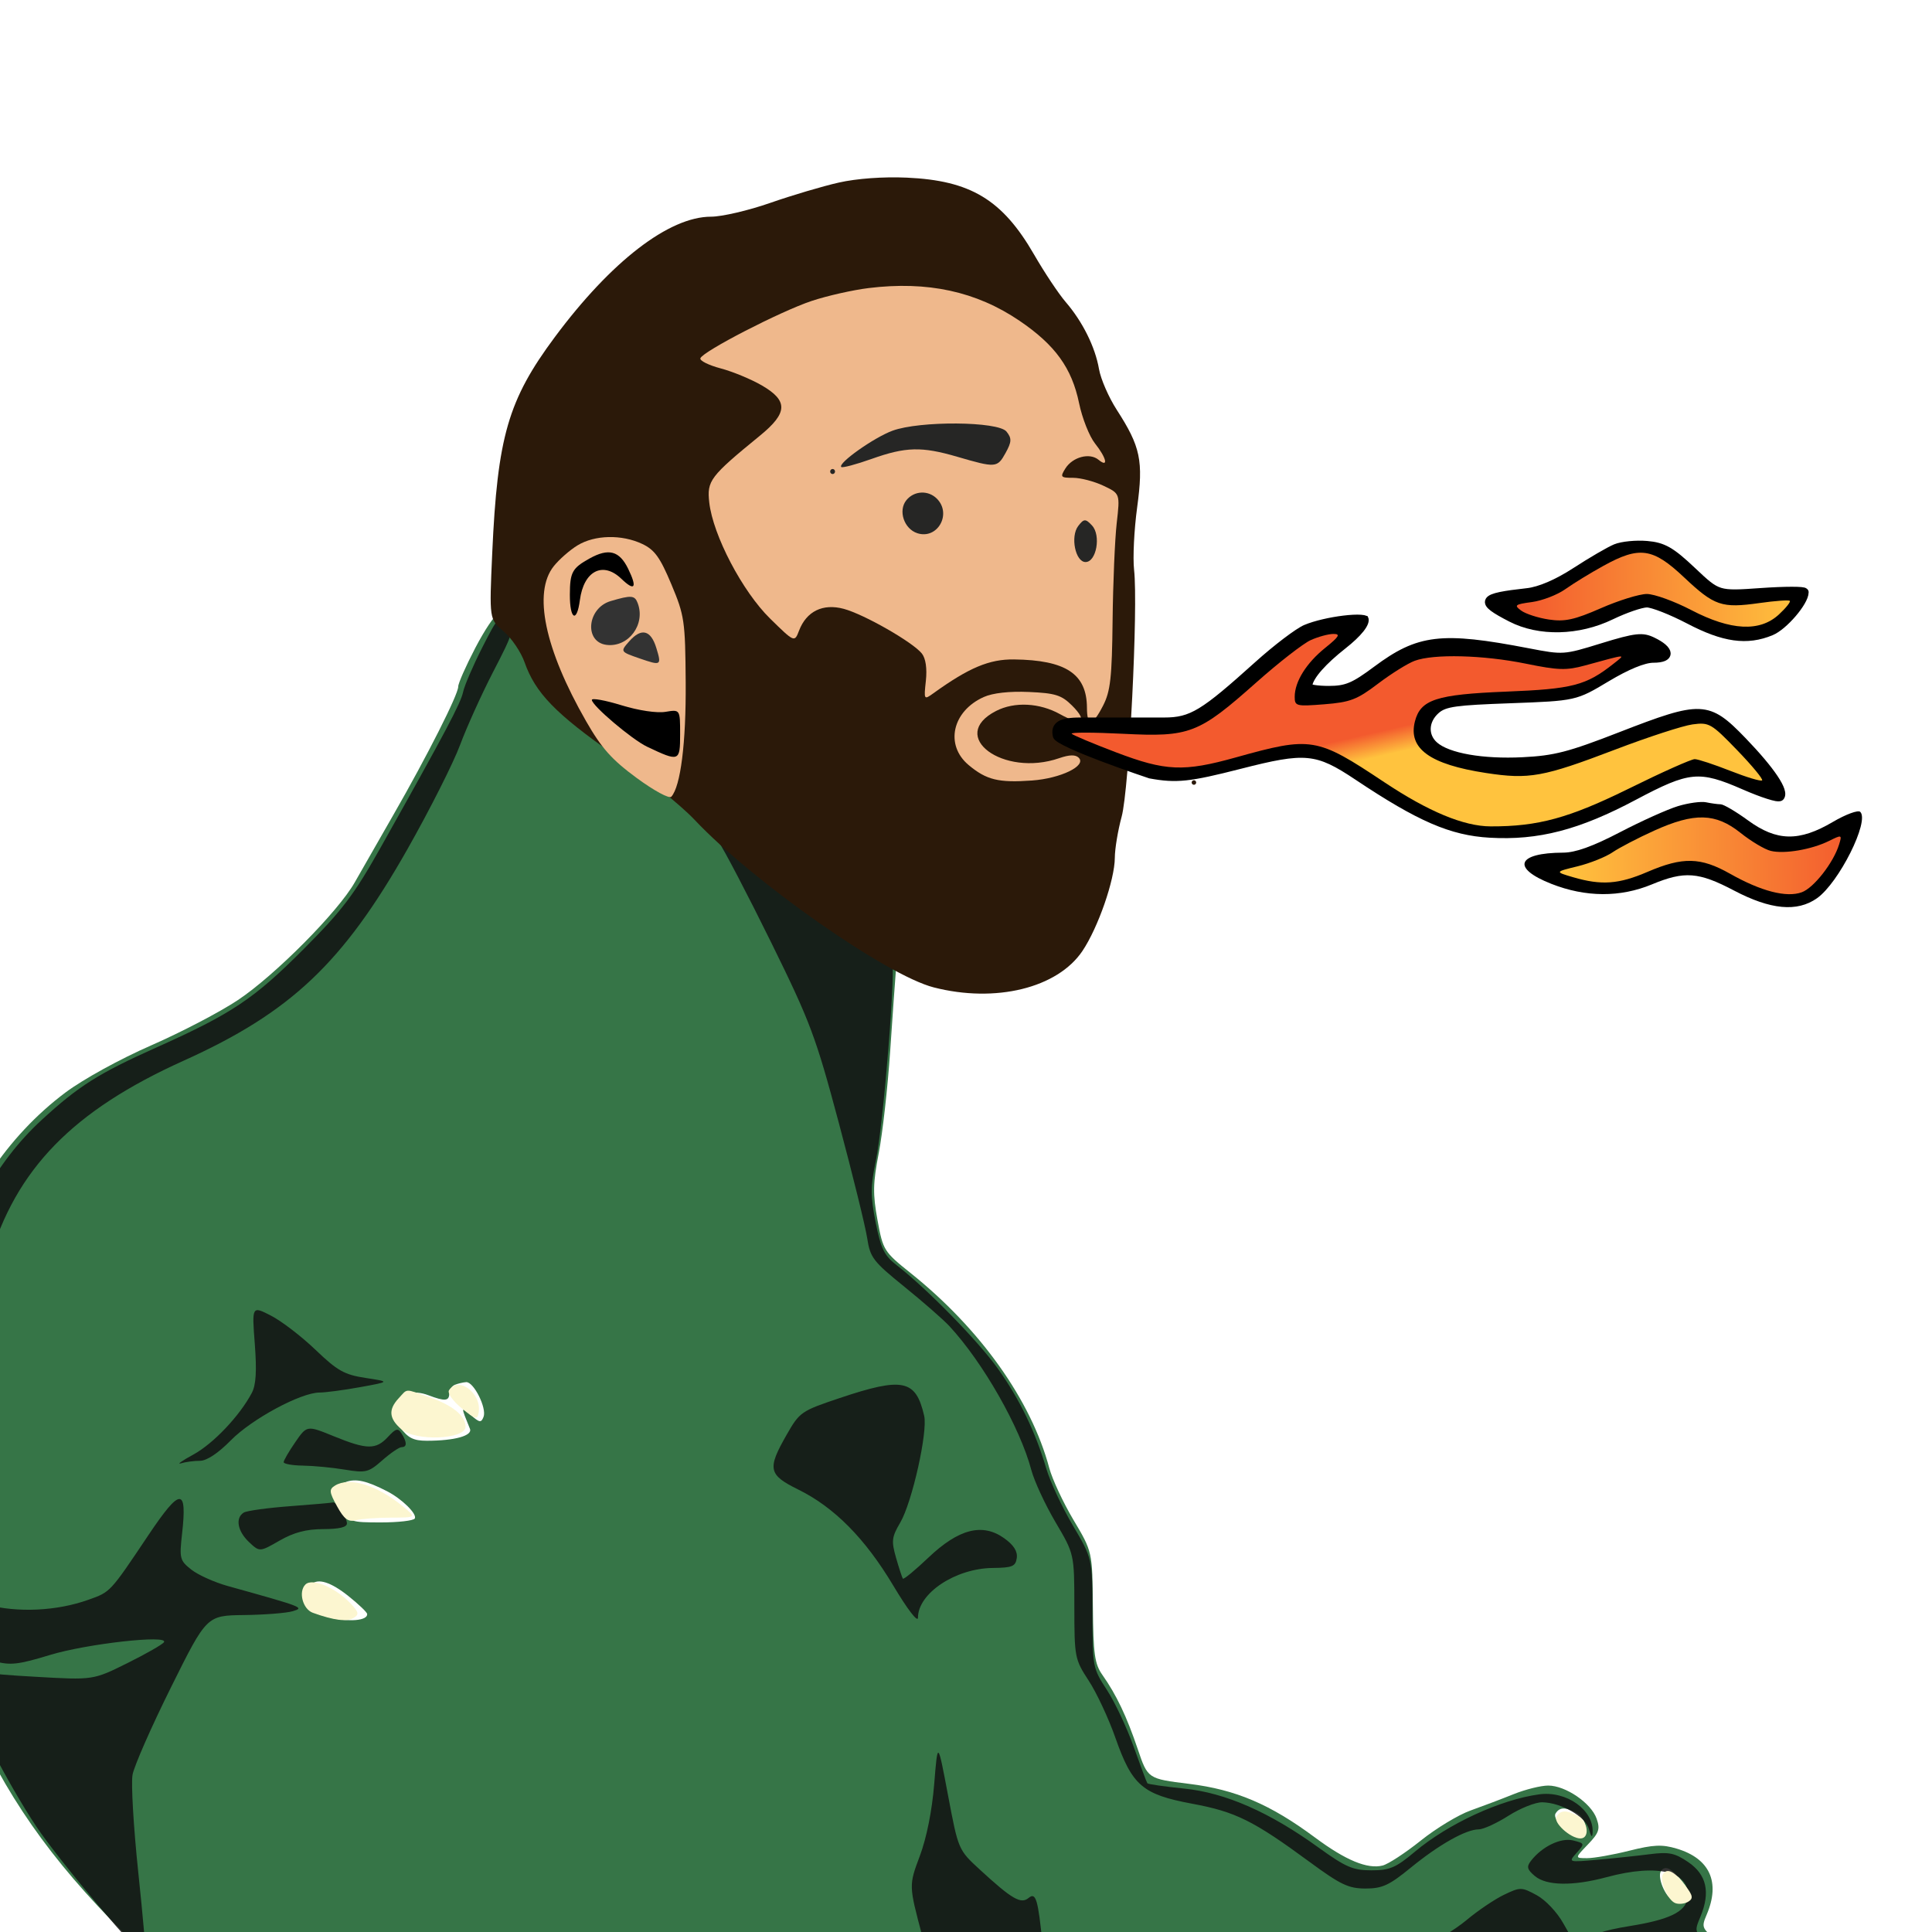 <?xml version="1.0" encoding="UTF-8"?>
<svg width="512px" height="512px" viewBox="0 0 512 512" version="1.1" xmlns="http://www.w3.org/2000/svg" xmlns:xlink="http://www.w3.org/1999/xlink">
    <!-- Generator: Sketch 64 (93537) - https://sketch.com -->
    <title>olizilla</title>
    <desc>Created with Sketch.</desc>
    <defs>
        <linearGradient x1="103.204%" y1="49.761%" x2="3.204%" y2="50.239%" id="linearGradient-1">
            <stop stop-color="#F35A2E" offset="0%"></stop>
            <stop stop-color="#FFC33E" offset="100%"></stop>
        </linearGradient>
        <linearGradient x1="3.204%" y1="50.235%" x2="103.204%" y2="49.765%" id="linearGradient-2">
            <stop stop-color="#F35A2E" offset="0%"></stop>
            <stop stop-color="#FFC33E" offset="100%"></stop>
        </linearGradient>
        <linearGradient x1="50%" y1="46.117%" x2="56.407%" y2="53.883%" id="linearGradient-3">
            <stop stop-color="#F35A2E" offset="0%"></stop>
            <stop stop-color="#FFC33E" offset="100%"></stop>
        </linearGradient>
    </defs>
    <g id="olizilla" stroke="none" stroke-width="1" fill="none" fill-rule="evenodd">
        <rect fill="#FFFFFF" x="0" y="0" width="512" height="512"></rect>
        <g transform="translate(-83, 29)">
            <g id="torso">
                <path d="M208.952,142.717 C206.454,147.504 204.42,152.109 204.435,152.95 C204.471,155.006 196.181,171.406 187.28,186.89 C183.288,193.834 178.667,201.908 177.012,204.833 C172.606,212.618 155.909,229.444 146.074,236.01 C141.377,239.147 131.023,244.557 123.065,248.036 C114.825,251.637 105.059,257.003 100.379,260.5 C84.897,272.074 73.274,289.56 68.566,308.357 C65.992,318.633 63.711,323.538 59.909,326.966 C52.73,333.443 44.28,360.08 45.049,373.813 C45.473,381.407 49.002,391.289 51.29,391.289 C52.336,391.289 56.303,402.951 56.303,406.03 C56.303,408.43 67.037,417.723 69.82,417.734 C71.175,417.739 72.828,419.931 74.584,424.053 C84.022,446.206 96.255,463.757 115.87,483.29 C145.621,512.914 176.25,529.034 215.458,535.702 C237.025,539.371 268.663,538.572 289.382,533.838 C304.659,530.346 319.467,525.125 331.992,518.814 C339.563,515 339.563,515 339.165,506.85 C338.768,498.699 338.768,498.699 346.023,502.091 C350.013,503.957 355.976,505.813 359.273,506.216 C362.569,506.619 368.249,508.016 371.893,509.32 C375.536,510.625 382.312,513.056 386.949,514.725 C397.654,518.576 413.726,519.645 429.576,517.561 C441.154,516.039 441.154,516.039 458.017,520.524 C472.375,524.343 475.954,524.887 482.108,524.192 C491.807,523.096 491.065,523.097 506.888,524.15 C528.425,525.583 532.199,523.466 530.476,510.923 C529.757,505.683 529.757,505.683 535.756,503.693 C542.422,501.484 544.47,498.847 543.913,493.184 C543.637,490.381 542.256,488.408 538.654,485.673 C533.95,482.103 533.825,481.83 535.286,478.408 C538.965,469.802 536.122,463.529 527.356,460.907 C523.482,459.749 521.192,459.849 514.764,461.461 C510.444,462.544 505.428,463.43 503.618,463.43 C500.328,463.43 500.328,463.43 503.795,459.817 C506.764,456.725 507.098,455.737 506.112,452.941 C504.658,448.815 497.886,444.193 493.295,444.193 C491.363,444.193 487.242,445.216 484.138,446.465 C481.034,447.716 475.882,449.668 472.689,450.806 C469.495,451.942 463.557,455.536 459.494,458.792 C455.43,462.046 450.89,465.015 449.404,465.387 C445.394,466.392 439.62,464 431.517,457.979 C419.649,449.161 410.513,445.265 398.114,443.737 C387.171,442.389 387.171,442.389 384.52,434.542 C381.6,425.9 378.856,420.136 375.173,414.91 C373.092,411.958 372.735,409.427 372.624,396.852 C372.495,382.226 372.495,382.226 367.502,373.833 C364.756,369.217 361.858,363.004 361.063,360.028 C356.262,342.079 342.793,323.148 324.296,308.354 C317.237,302.708 317.014,302.349 315.544,294.322 C314.277,287.392 314.33,284.574 315.878,276.579 C316.891,271.352 318.254,259.178 318.908,249.527 C319.563,239.875 320.225,230.515 320.38,228.726 C320.632,225.817 319.133,224.431 306.227,215.648 C287.43,202.856 278.597,195.859 264.899,182.909 C258.721,177.069 249.235,169.414 243.82,165.898 C231.671,158.01 225.617,151.844 223.143,144.842 C221.189,139.311 217.08,133.977 214.792,134 C214.078,134.007 211.451,137.929 208.952,142.717 M203.558,337.98 C202.73,338.314 202.052,339.353 202.052,340.289 C202.052,342.315 200.907,342.413 196.551,340.761 C192.574,339.251 189.21,340.191 187.557,343.272 C186.586,345.082 186.9,346.383 188.989,349.202 C191.121,352.081 192.567,352.814 196.106,352.814 C203.481,352.814 208.287,351.482 207.539,349.645 C205.101,343.663 205.101,343.66 207.846,346.064 C210.099,348.039 210.526,348.091 211.149,346.473 C212.042,344.151 208.53,337.15 206.538,337.279 C205.727,337.33 204.387,337.647 203.558,337.98 M174.649,363.75 C171.453,364.941 171.306,366.142 173.777,370.91 C175.543,374.318 175.938,374.457 183.944,374.457 C188.525,374.457 192.561,373.994 192.91,373.429 C193.629,372.268 189.532,368.227 185.571,366.192 C180.166,363.413 177.283,362.769 174.649,363.75 M165.515,390.889 C165.073,391.329 164.712,393.159 164.712,394.954 C164.712,397.829 165.372,398.383 170.244,399.609 C175.504,400.931 180.443,400.496 180.308,398.724 C180.274,398.271 178.047,396.145 175.36,393.995 C170.682,390.254 167.239,389.167 165.515,390.889 M495.238,451.602 C494.274,453.159 498.871,457.419 501.514,457.419 C504.027,457.419 503.527,452.875 500.858,451.449 C497.836,449.835 496.306,449.876 495.238,451.602 M523.164,466.873 C522.143,468.521 524.354,473.797 526.392,474.577 C527.331,474.937 528.853,474.766 529.774,474.199 C531.155,473.346 531.016,472.586 528.989,469.876 C526.221,466.175 524.231,465.15 523.164,466.873 M529.067,493.547 C528.347,495.812 530.164,499.553 531.942,499.462 C532.359,499.442 533.783,498.595 535.108,497.581 C537.499,495.752 537.495,495.721 534.673,493.411 C531.068,490.46 530.04,490.486 529.067,493.547 M519.316,513.239 C518.22,516.09 519.771,518.968 522.156,518.51 C523.489,518.254 524.267,517.008 524.267,515.131 C524.267,511.703 520.466,510.251 519.316,513.239" id="Shape" fill="#367547"></path>
                <path d="M210.791,142.617 C208.361,147.4 206.083,152.693 205.727,154.379 C205.097,157.373 201.103,164.907 183.99,195.387 C176.851,208.101 173.769,212.178 163.545,222.439 C150.287,235.743 144.499,239.611 124.333,248.642 C109.146,255.444 103.862,258.781 94.103,267.739 C81.828,279.007 73.225,294.788 68.721,314.3 C67.298,320.465 65.8,323.618 62.793,326.772 C57.159,332.682 53.931,339.734 50.12,354.454 C45.571,372.028 45.914,379.551 51.693,388.996 C54.087,392.909 56.706,399.008 57.512,402.551 C58.695,407.752 59.923,409.77 63.888,413.033 C66.589,415.255 70.266,417.635 72.061,418.32 C73.906,419.024 75.332,420.496 75.343,421.706 C75.369,424.911 85.195,443.874 92.607,455.025 C98.626,464.08 120.692,490.239 121.562,489.35 C121.77,489.138 120.91,479.197 119.651,467.258 C118.392,455.32 117.705,443.653 118.124,441.332 C118.545,439.01 123.139,428.565 128.332,418.118 C137.777,399.125 137.777,399.125 147.675,399.005 C153.119,398.938 158.925,398.48 160.576,397.985 C163.761,397.028 163.445,396.906 143.355,391.309 C139.826,390.326 135.483,388.371 133.704,386.964 C130.652,384.554 130.511,384.008 131.252,377.438 C132.64,365.115 130.812,365.176 122.395,377.728 C112.072,393.125 112.32,392.857 106.418,394.96 C98.026,397.951 87.724,398.438 79.355,396.24 C69.598,393.677 69.321,393.722 69.321,397.877 C69.321,402.895 75.476,409.602 81.602,411.258 C85.748,412.379 87.885,412.137 96.201,409.597 C105.952,406.62 127.703,404.172 126.46,406.192 C126.1,406.775 121.728,409.278 116.745,411.751 C107.683,416.247 107.683,416.247 92.486,415.366 C77.288,414.486 77.288,414.486 71.628,409.169 C67.676,405.457 65.722,402.533 65.151,399.479 C64.702,397.074 62.755,391.112 60.824,386.231 C56.739,375.902 56.351,368.316 59.149,353.5 C61.447,341.336 63.522,336.257 69.424,328.349 C74.802,321.144 76.433,317.585 80.099,305.065 C87.199,280.814 102.239,265.364 131.663,252.094 C160.061,239.288 173.907,226.19 191.037,195.933 C196.894,185.588 203.14,173.215 204.917,168.439 C206.695,163.663 210.673,154.877 213.759,148.914 C219.077,138.636 219.261,137.966 217.288,135.997 C215.318,134.029 214.977,134.376 210.791,142.617 M273.324,193.895 C274.857,196.092 281.183,208.192 287.378,220.785 C297.769,241.906 299.16,245.615 305.299,268.588 C308.96,282.286 312.34,296.02 312.811,299.107 C313.6,304.278 314.374,305.292 322.672,312.004 C327.625,316.01 332.994,320.707 334.602,322.442 C343.502,332.038 353.3,349.237 356.303,360.537 C357.095,363.521 359.984,369.758 362.722,374.396 C367.699,382.829 367.699,382.829 367.712,396.705 C367.724,410.247 367.817,410.721 371.529,416.411 C373.622,419.617 376.792,426.4 378.575,431.484 C383.037,444.206 385.76,446.548 398.945,449.005 C410.482,451.154 415.134,453.462 430.087,464.453 C438.277,470.473 440.393,471.479 444.877,471.479 C449.308,471.479 451.143,470.634 456.847,465.967 C464.323,459.852 471.506,455.802 474.88,455.802 C476.098,455.802 479.65,454.174 482.774,452.185 C485.898,450.195 489.921,448.594 491.715,448.625 C496.789,448.715 503.178,452.415 504.111,455.802 C504.675,457.851 504.98,458.115 505.061,456.627 C505.386,450.676 498.191,445.535 490.916,446.519 C480.625,447.912 466.777,454.305 457.922,461.75 C452.912,465.962 451.289,466.655 446.437,466.655 C441.572,466.655 439.629,465.82 432.459,460.642 C419.397,451.207 407.755,446.101 396.761,444.985 C391.614,444.463 387.25,443.834 387.064,443.588 C386.879,443.342 385.245,438.98 383.432,433.896 C381.62,428.812 378.421,422.029 376.325,418.822 C372.577,413.092 372.513,412.746 372.507,398.522 C372.502,384.052 372.502,384.052 367.322,375.268 C364.473,370.437 361.316,363.691 360.307,360.279 C357.392,350.422 353.257,341.868 347.467,333.726 C342.282,326.434 328.611,312.46 320.594,306.258 C317.343,303.744 316.445,301.912 315.066,294.977 C313.664,287.937 313.668,285.5 315.09,278.697 C317.167,268.754 320.552,226.433 319.351,225.41 C318.866,224.998 312.256,220.435 304.661,215.272 C297.067,210.108 287.071,202.877 282.448,199.2 C270.302,189.542 270.271,189.524 273.324,193.895 M150.521,327.124 C151.071,334.313 150.849,338.019 149.743,340.116 C146.535,346.2 139.54,353.58 134.244,356.47 C131.227,358.118 129.746,359.164 130.957,358.795 C132.166,358.426 134.437,358.125 136.003,358.125 C137.787,358.125 140.834,356.105 144.156,352.72 C149.72,347.052 162.729,340.039 167.682,340.038 C169.279,340.036 174.141,339.39 178.488,338.6 C186.391,337.163 186.391,337.163 179.874,336.167 C174.247,335.307 172.435,334.288 166.613,328.711 C162.903,325.157 157.592,321.083 154.81,319.658 C149.751,317.065 149.751,317.065 150.521,327.124 M305.539,341.496 C295.293,344.932 294.913,345.195 291.442,351.274 C286.289,360.297 286.62,361.839 294.535,365.738 C304.107,370.453 312.252,378.688 319.741,391.222 C323.534,397.57 326.267,401.116 326.27,399.696 C326.282,393.226 336.204,386.633 346.086,386.527 C351.284,386.472 352.139,386.116 352.456,383.88 C352.706,382.12 351.644,380.453 349.128,378.653 C343.372,374.537 337.08,376.143 329.04,383.78 C325.523,387.121 322.479,389.634 322.275,389.365 C322.072,389.096 321.259,386.614 320.469,383.85 C319.189,379.368 319.308,378.359 321.572,374.505 C324.712,369.159 328.899,350.482 327.916,346.207 C325.704,336.592 322.3,335.876 305.539,341.496 M161.258,353.183 C159.562,355.641 158.174,358.03 158.174,358.491 C158.174,358.953 160.47,359.363 163.277,359.403 C166.085,359.442 171.082,359.92 174.384,360.466 C179.968,361.387 180.662,361.213 184.332,357.981 C186.5,356.071 188.797,354.507 189.435,354.507 C190.888,354.507 190.885,353.222 189.428,350.905 C188.47,349.382 187.923,349.518 185.798,351.81 C182.623,355.232 180.234,355.198 171.44,351.611 C164.341,348.714 164.341,348.714 161.258,353.183 M159.902,370.154 C153.919,370.6 148.381,371.364 147.595,371.852 C145.312,373.268 145.937,376.781 148.984,379.656 C151.801,382.314 151.801,382.314 157.089,379.279 C160.877,377.103 164.165,376.239 168.681,376.228 C172.936,376.218 174.972,375.724 174.946,374.706 C174.906,373.124 172.056,368.846 171.25,369.16 C170.992,369.26 165.887,369.706 159.902,370.154 M330.58,443.711 C330.001,450.853 328.565,458.042 326.747,462.892 C323.839,470.649 323.839,470.649 327.399,484.028 C329.358,491.386 331.798,499.78 332.819,502.683 C333.842,505.584 334.679,510.062 334.679,512.631 C334.679,517.542 335.818,518.475 338.236,515.55 C339.242,514.333 339.432,511.423 338.859,506.046 C338.033,498.296 338.033,498.296 345.061,501.793 C348.927,503.716 355.061,505.611 358.694,506.003 C366.023,506.794 373.641,509.02 380.907,512.493 C394.354,518.919 410.112,520.781 427.224,517.963 C439.742,515.902 439.742,515.902 458.665,520.807 C475.772,525.243 478.159,525.591 483.523,524.436 C487.589,523.559 493.816,523.527 503.294,524.33 C516.118,525.417 523.225,524.945 526.726,522.772 C529.364,521.134 530.495,516.049 529.238,511.477 C527.893,506.587 528.702,505.676 536.399,503.398 C541.519,501.882 544.179,497.273 542.497,492.831 C541.875,491.187 539.243,488.31 536.648,486.436 C531.942,483.039 531.935,483.019 533.632,478.941 C536.322,472.471 535.278,467.797 530.396,464.476 C526.827,462.049 525.287,461.733 520.19,462.385 C516.888,462.809 510.674,463.467 506.381,463.848 C498.577,464.543 498.577,464.543 500.813,462.038 C503.013,459.574 502.999,459.521 499.904,458.741 C496.659,457.924 491.638,460.351 488.708,464.153 C487.512,465.705 487.701,466.438 489.742,468.163 C492.819,470.764 499.84,470.875 508.783,468.464 C522.525,464.76 531.191,467.033 530.192,474.081 C529.687,477.644 525.324,479.749 515.024,481.402 C499.942,483.824 501.1,486.632 517.899,488.372 C529.292,489.553 534.172,491.258 536.396,494.834 C537.64,496.834 537.542,497.481 535.81,498.753 C532,501.552 523.009,502.73 514.186,501.588 C509.563,500.988 505.376,500.482 504.881,500.46 C504.385,500.439 503.98,501.45 503.98,502.71 C503.98,504.475 506.115,505.765 513.286,508.34 C524.009,512.19 525.593,513.189 525.593,516.097 C525.593,520.419 522.929,521.036 512.255,519.184 C494.466,516.098 483.287,515.058 480.273,516.209 C475.33,518.097 467.804,517.369 454.29,513.697 C447.102,511.745 440.951,509.875 440.62,509.542 C440.288,509.209 441.619,508.014 443.577,506.885 C445.535,505.757 448.015,503.298 449.087,501.421 C450.906,498.238 451.546,498.01 458.597,498.035 C465.934,498.061 466.21,498.176 467.959,501.954 C469.74,505.805 469.844,505.843 477.467,505.543 C481.706,505.376 485.344,505.068 485.551,504.861 C485.758,504.652 485.307,502.83 484.548,500.809 C483.355,497.64 483.537,496.535 485.868,492.747 C487.404,490.25 489.821,488.099 491.472,487.756 C501.236,485.735 500.551,486.564 497.296,480.714 C495.647,477.753 492.578,474.505 490.226,473.232 C486.214,471.063 485.912,471.059 481.56,473.144 C479.081,474.331 474.601,477.363 471.605,479.878 C468.608,482.395 462.375,486.173 457.753,488.274 C453.13,490.374 447.298,494.099 444.793,496.552 C440.436,500.818 439.831,501.029 430.718,501.444 C421.371,501.871 421.127,501.808 417.365,498.03 C415.257,495.913 412.195,493.67 410.56,493.045 C406.703,491.573 391.568,493.573 377.143,497.464 C371.11,499.089 365.074,500.42 363.729,500.42 C361.051,500.42 360.55,498.843 359.32,486.553 C358.097,474.315 357.519,472.368 355.59,473.975 C353.556,475.672 351.192,474.302 342.728,466.523 C336.967,461.229 336.967,461.229 334.236,446.758 C331.505,432.287 331.505,432.287 330.58,443.711" id="Shape" fill-opacity="0.85" fill="#111111"></path>
                <g id="right-hand" transform="translate(163, 338)" fill="#FCF6D0">
                    <path d="M38.983,1.45 C38.527,2.172 40.024,4.294 42.308,6.17 C46.04,9.233 46.501,9.351 46.848,7.338 C47.726,2.248 41.45,-2.451 38.983,1.45" id="Path"></path>
                    <path d="M25.648,3.559 C22.867,6.564 23.079,8.933 26.383,11.783 C30.137,15.019 43.372,14.48 43.372,11.09 C43.372,8.169 39.91,5.377 33.58,3.193 C27.117,0.963 28.092,0.919 25.648,3.559" id="Path"></path>
                    <path d="M8.779,26.694 C7.163,27.694 7.233,28.391 9.326,32.193 C11.196,35.588 12.285,36.4 14.266,35.881 C15.663,35.513 19.866,35.203 23.603,35.191 C30.399,35.168 30.399,35.168 26.692,32.138 C19.835,26.53 12.6,24.332 8.779,26.694" id="Path"></path>
                    <path d="M0.951,52.901 C-0.99,54.8 0.219,59.438 2.907,60.406 C8.451,62.403 11.922,62.848 13.68,61.784 C15.201,60.866 15.106,60.303 13.055,58.087 C9.068,53.779 2.8,51.093 0.951,52.901" id="Path"></path>
                </g>
                <g id="left-hand" transform="translate(495, 451)" fill="#FCF6D0">
                    <path d="M0.487,1.396 C-0.487,2.951 4.159,7.207 6.832,7.207 C9.371,7.207 8.866,2.668 6.168,1.243 C3.113,-0.369 1.567,-0.328 0.487,1.396" id="Path"></path>
                    <path d="M28.715,16.652 C27.683,18.299 29.918,23.569 31.978,24.349 C32.927,24.708 34.465,24.538 35.397,23.971 C36.792,23.119 36.652,22.36 34.603,19.652 C31.805,15.955 29.793,14.931 28.715,16.652" id="Path"></path>
                </g>
            </g>
            <g id="head" transform="translate(44, 18)">
                <path d="M261.306,1.38 C257.021,2.346 248.822,4.777 243.087,6.781 C237.351,8.784 230.31,10.423 227.44,10.423 C216.304,10.423 200.942,22.262 186.024,42.341 C173.65,58.993 170.832,68.725 169.445,99.597 C168.659,117.106 168.659,117.106 172.467,120.327 C174.562,122.098 177.061,125.786 178.022,128.521 C180.873,136.64 186.207,142.138 201.866,153.099 C210.02,158.805 219.555,166.517 223.056,170.238 C238.513,186.659 273.879,211.447 286.454,214.672 C302.835,218.873 319.254,214.848 325.86,205.011 C330.012,198.83 334.419,186.143 334.439,180.317 C334.446,177.961 335.263,173.053 336.253,169.409 C338.223,162.162 340.652,113.88 339.544,104.011 C339.186,100.832 339.552,93.392 340.356,87.476 C342.042,75.087 341.273,71.409 334.956,61.612 C332.82,58.3 330.704,53.447 330.252,50.828 C329.239,44.96 325.908,38.252 321.421,33.04 C319.551,30.868 315.788,25.217 313.056,20.483 C304.657,5.92 296.228,0.826 279.286,0.075 C273.062,-0.202 266.066,0.306 261.306,1.38 M354.801,160.376 C354.801,160.707 355.071,160.978 355.401,160.978 C355.73,160.978 356,160.707 356,160.376 C356,160.045 355.73,159.774 355.401,159.774 C355.071,159.774 354.801,160.045 354.801,160.376 M0,332.009 C0,332.892 0.36,333.253 0.8,332.812 C1.238,332.37 1.238,331.647 0.8,331.205 C0.36,330.764 0,331.126 0,332.009" id="head-outline" fill="#2B1909"></path>
                <g id="head-skin" transform="translate(183, 28)" fill="#EFB88C">
                    <path d="M9.088,69.506 C7.034,70.749 4.176,73.252 2.738,75.066 C-2.782,82.032 0.338,96.965 11.314,116.115 C15.421,123.279 18.11,126.301 24.691,131.145 C29.283,134.523 33.361,136.734 33.903,136.139 C36.372,133.426 37.829,121.839 37.715,105.837 C37.598,89.5 37.401,88.153 33.909,79.826 C30.911,72.679 29.474,70.691 26.182,69.141 C20.765,66.589 13.656,66.742 9.088,69.506" id="ear-skin"></path>
                    <path d="M86.197,1.34 C81.976,1.857 75.172,3.395 71.076,4.759 C62.844,7.499 42.218,18.132 41.608,19.95 C41.394,20.585 43.812,21.79 46.981,22.628 C50.151,23.466 55.056,25.494 57.884,27.134 C64.903,31.207 64.79,34.409 57.414,40.437 C44.146,51.285 43.306,52.392 43.963,58.174 C44.95,66.863 52.742,81.732 60.077,88.922 C66.553,95.269 66.553,95.269 67.759,92.121 C69.725,86.987 74.061,84.869 79.581,86.344 C84.982,87.788 97.965,95.216 100.315,98.208 C101.325,99.491 101.716,102.17 101.365,105.408 C100.817,110.482 100.849,110.533 103.388,108.706 C112.788,101.941 118.183,99.676 124.716,99.755 C138.467,99.924 144.011,103.594 144.052,112.559 C144.076,117.694 145.514,117.494 148.346,111.959 C150.276,108.191 150.684,104.52 150.85,89.447 C150.961,79.542 151.452,67.922 151.942,63.625 C152.833,55.814 152.833,55.814 148.411,53.72 C145.978,52.57 142.37,51.627 140.391,51.627 C137.079,51.627 136.913,51.433 138.315,49.181 C140.231,46.101 144.754,44.896 147.11,46.838 C149.837,49.083 149.262,46.392 146.187,42.519 C144.69,40.633 142.792,35.833 141.969,31.851 C140.039,22.52 135.638,16.432 126.179,10.008 C114.726,2.231 101.794,-0.573 86.197,1.34" id="face-skin"></path>
                    <path d="M116.706,109.718 C108.339,113.474 106.353,122.449 112.713,127.76 C117.422,131.693 120.634,132.477 129.451,131.845 C137.109,131.295 144.018,127.935 141.873,125.805 C141.015,124.954 139.402,124.99 136.724,125.917 C121.822,131.073 107.041,120.047 119.965,113.415 C124.85,110.907 131.506,111.244 136.937,114.273 C142.743,117.513 144.432,116.274 140.088,111.962 C137.306,109.201 135.661,108.686 128.661,108.38 C123.481,108.154 119.097,108.645 116.706,109.718" id="mouth-skin"></path>
                </g>
                <g id="ear" transform="translate(190, 99)">
                    <path d="M5.263,1.991 C0.636,4.555 0.039,5.646 0.018,11.588 C-0.006,18.193 1.864,19.212 2.674,13.036 C3.691,5.282 8.761,2.671 13.663,7.379 C17.242,10.815 17.936,9.788 15.462,4.718 C13.141,-0.035 10.296,-0.796 5.263,1.991" id="Path" fill="#000000"></path>
                    <path d="M10.834,13.291 C4.56,15.144 3.739,24.195 9.781,24.903 C15.58,25.583 20.118,19.482 18.003,13.849 C17.212,11.742 16.315,11.673 10.834,13.291" id="Path" fill="#333333"></path>
                    <path d="M15.782,23.922 C13.329,26.694 13.337,26.703 18.595,28.521 C24.216,30.462 24.357,30.369 22.93,25.708 C21.472,20.945 18.971,20.319 15.782,23.922" id="Path" fill="#333333"></path>
                    <path d="M5.848,39.482 C5.848,40.973 16.472,49.978 20.467,51.876 C29.025,55.94 29.239,55.859 29.239,48.583 C29.239,42.002 29.239,42.002 25.357,42.645 C23.075,43.024 18.253,42.302 13.662,40.893 C9.364,39.574 5.848,38.941 5.848,39.482" id="Path" fill="#000000"></path>
                </g>
                <g id="face" transform="translate(259, 65)" fill="#262625">
                    <g id="eyebrow">
                        <path d="M16.511,2.146 C11.593,3.961 1.983,10.766 2.94,11.756 C3.226,12.051 6.853,11.087 10.999,9.613 C20.034,6.399 24.259,6.293 33.676,9.044 C43.881,12.024 44.3,11.992 46.476,8.062 C48.119,5.098 48.161,4.155 46.73,2.371 C44.536,-0.362 23.728,-0.517 16.511,2.146" id="Path"></path>
                        <path d="M0,12.956 C0,13.324 0.291,13.626 0.648,13.626 C1.004,13.626 1.295,13.324 1.295,12.956 C1.295,12.588 1.004,12.287 0.648,12.287 C0.291,12.287 0,12.588 0,12.956" id="Path"></path>
                    </g>
                    <path d="M23.102,29.307 C28.416,31.031 32.293,24.253 28.318,20.19 C26.024,17.846 22.263,18.015 20.201,20.553 C17.96,23.312 19.568,28.161 23.102,29.307 Z" id="eye-right"></path>
                    <path d="M65.74,27.393 C63.607,30.18 64.984,36.947 67.683,36.947 C70.558,36.947 71.825,29.897 69.42,27.288 C67.691,25.414 67.245,25.426 65.74,27.393" id="eye-left"></path>
                </g>
            </g>
            <g id="flames" transform="translate(362, 115)">
                <g id="flame-3" transform="translate(125, 68)">
                    <path d="M40.664,1.637 C37.89,2.482 30.97,5.597 25.289,8.558 C18.124,12.292 13.525,13.947 10.285,13.959 C-2.006,14.001 -3.543,18.031 7.13,22.231 C16.225,25.81 25.371,25.857 33.783,22.366 C42.42,18.783 46.137,19.063 55.532,24.001 C65.233,29.099 72.258,29.754 77.515,26.047 C83.325,21.953 91.52,5.579 88.978,3.149 C88.41,2.605 85.135,3.812 81.703,5.833 C72.772,11.087 66.866,10.976 59.239,5.409 C56.04,3.073 52.78,1.155 51.995,1.146 C51.211,1.137 49.476,0.898 48.139,0.616 C46.803,0.332 43.44,0.792 40.664,1.637" id="Path" fill="#000000"></path>
                    <path d="M34.34,8.144 C30.091,10.065 25.132,12.648 23.318,13.883 C21.505,15.117 17.325,16.787 14.031,17.591 C8.042,19.054 8.042,19.054 12.902,20.476 C20.402,22.67 24.979,22.34 32.612,19.055 C41.951,15.038 46.689,15.144 54.471,19.544 C62.695,24.194 69.431,25.936 73.489,24.461 C76.67,23.304 81.876,16.646 83.368,11.826 C84.185,9.189 84.123,9.166 80.711,10.854 C76.091,13.139 68.913,14.368 65.283,13.498 C63.677,13.112 60.068,10.962 57.262,8.722 C50.65,3.439 45.052,3.297 34.34,8.144" id="Path-Copy" fill="url(#linearGradient-1)"></path>
                </g>
                <g id="flame-2" transform="translate(115, 0)">
                    <path d="M34.166,1.297 C32.488,1.997 27.707,4.784 23.542,7.491 C18.708,10.63 14.073,12.62 10.729,12.987 C-1.598,14.345 -2.182,15.271 6.489,19.729 C13.94,23.561 24.26,23.323 32.946,19.122 C36.637,17.337 40.908,15.87 42.435,15.864 C43.964,15.857 49.016,17.842 53.662,20.274 C62.863,25.091 68.959,25.942 75.337,23.3 C78.71,21.904 84.195,15.487 84.195,12.94 C84.195,12.502 79.027,12.507 72.712,12.951 C61.229,13.758 61.229,13.758 54.441,7.342 C48.816,2.025 46.76,0.85 42.435,0.476 C39.565,0.227 35.844,0.597 34.166,1.297" id="Path" stroke="#000000" stroke-width="2.232" fill="#000000"></path>
                    <path d="M30.953,5.935 C27.507,7.833 22.952,10.622 20.829,12.133 C18.706,13.644 14.715,15.182 11.959,15.552 C7.476,16.152 7.178,16.391 9.131,17.816 C10.33,18.693 13.636,19.759 16.478,20.184 C20.672,20.812 23.26,20.249 30.244,17.186 C34.975,15.11 40.46,13.413 42.433,13.413 C44.407,13.413 49.708,15.334 54.215,17.681 C64.696,23.14 72.378,23.522 77.441,18.833 C79.292,17.119 80.586,15.498 80.319,15.231 C80.052,14.963 76.445,15.223 72.305,15.808 C62.231,17.231 60.342,16.586 52.254,8.965 C44,1.186 40.479,0.685 30.953,5.935" id="Path" fill="url(#linearGradient-2)"></path>
                </g>
                <path d="M66.829,22.153 C64.76,23.035 59,27.397 54.04,31.863 C39.67,44.802 36.65,46.707 29.491,46.707 L7.19,46.707 C4.562,46.707 2.753,46.997 1.709,47.658 C1.112,48.035 0.734,48.528 0.555,49.145 C0.392,49.711 0.402,50.397 0.613,51.223 C1.209,53.546 25.606,61.711 25.678,61.73 C32.727,63.018 36.112,62.677 49.672,59.206 C66.959,54.782 69.84,55.023 80.522,62.158 C97.057,73.203 105.532,76.852 115.81,77.444 C128.608,78.181 139.291,75.416 154.261,67.458 C168.573,59.851 171.314,59.559 183.083,64.71 C185.475,65.757 187.74,66.62 189.461,67.167 C190.359,67.452 191.113,67.652 191.666,67.751 C192.522,67.904 192.955,67.743 193.114,67.585 C193.373,67.329 193.53,66.98 193.555,66.527 C193.574,66.175 193.509,65.749 193.348,65.254 C193.063,64.378 192.466,63.251 191.57,61.914 C189.85,59.349 187.013,55.97 183.224,52.034 C178.442,47.066 175.622,44.635 171.263,44.454 C166.982,44.277 161.157,46.343 150.311,50.564 C136.79,55.826 132.997,56.813 124.501,57.231 C113.984,57.751 104.804,56.176 101.426,53.154 C100.137,52.002 99.528,50.503 99.598,48.975 C99.668,47.422 100.435,45.85 101.855,44.576 C103.98,42.669 106.895,42.334 121.2,41.812 C138.543,41.177 138.536,41.158 147.067,36.051 C152.302,32.915 156.721,31.074 159.174,31.074 C160.412,31.074 161.338,30.92 161.958,30.669 C162.359,30.506 162.649,30.298 162.842,30.069 C163.086,29.779 163.195,29.45 163.177,29.09 C163.15,28.557 162.796,27.898 161.984,27.204 C161.345,26.658 160.414,26.07 159.189,25.478 C156.33,24.096 154.553,24.221 145.411,27.045 C135.502,30.107 135.261,30.127 126.03,28.347 C102.948,23.893 96.855,24.663 85.472,33.143 C79.61,37.509 77.715,38.333 73.122,38.333 C71.626,38.333 70.27,38.235 69.291,38.076 C68.925,38.017 68.618,37.947 68.186,37.702 C68.571,35.316 71.975,31.525 77.254,27.367 C81.181,24.274 83.795,21.249 83.037,19.736 C82.713,19.606 82.236,19.514 81.638,19.472 C80.489,19.391 78.849,19.478 77.028,19.7 C73.577,20.121 69.467,21.028 66.829,22.153 Z" id="flame-1-outer" stroke="#000000" stroke-width="1.116" fill="#000000"></path>
                <path d="M68.336,25.643 C66.344,26.544 59.86,31.594 53.926,36.865 C38.616,50.467 36.318,51.353 18.64,50.46 C10.786,50.064 4.655,50.058 5.015,50.45 C5.374,50.84 10.65,53.053 16.738,55.369 C29.901,60.377 34.674,60.582 48.471,56.733 C68.579,51.123 69.899,51.341 87.817,63.268 C99.549,71.077 108.915,74.974 116.015,74.999 C128.636,75.043 136.85,72.79 152.831,64.9 C161.461,60.639 169.244,57.163 170.127,57.178 C171.01,57.191 175.258,58.591 179.566,60.29 C183.875,61.988 187.661,63.122 187.977,62.81 C188.293,62.498 185.315,58.892 181.359,54.797 C174.511,47.709 173.941,47.381 169.533,47.973 C166.986,48.317 157.762,51.32 149.036,54.649 C129.949,61.93 126.251,62.599 114.791,60.848 C99.92,58.575 94.134,54.38 95.964,47.199 C97.444,41.394 101.627,40.028 120.181,39.287 C137.748,38.586 141.303,37.661 148.606,31.894 C151.917,29.28 152.397,29.25 141.068,32.349 C136.122,33.7 133.976,33.636 125.376,31.881 C114.092,29.577 100.918,29.242 95.879,31.129 C94.011,31.829 89.636,34.565 86.154,37.21 C80.634,41.404 78.82,42.099 71.968,42.64 C64.5,43.231 64.111,43.133 64.111,40.661 C64.111,36.643 67.18,31.72 72.208,27.675 C75.897,24.707 76.317,23.994 74.371,24 C73.043,24.004 70.327,24.743 68.336,25.643" id="flame-1-inner" fill="url(#linearGradient-3)"></path>
            </g>
        </g>
    </g>
</svg>